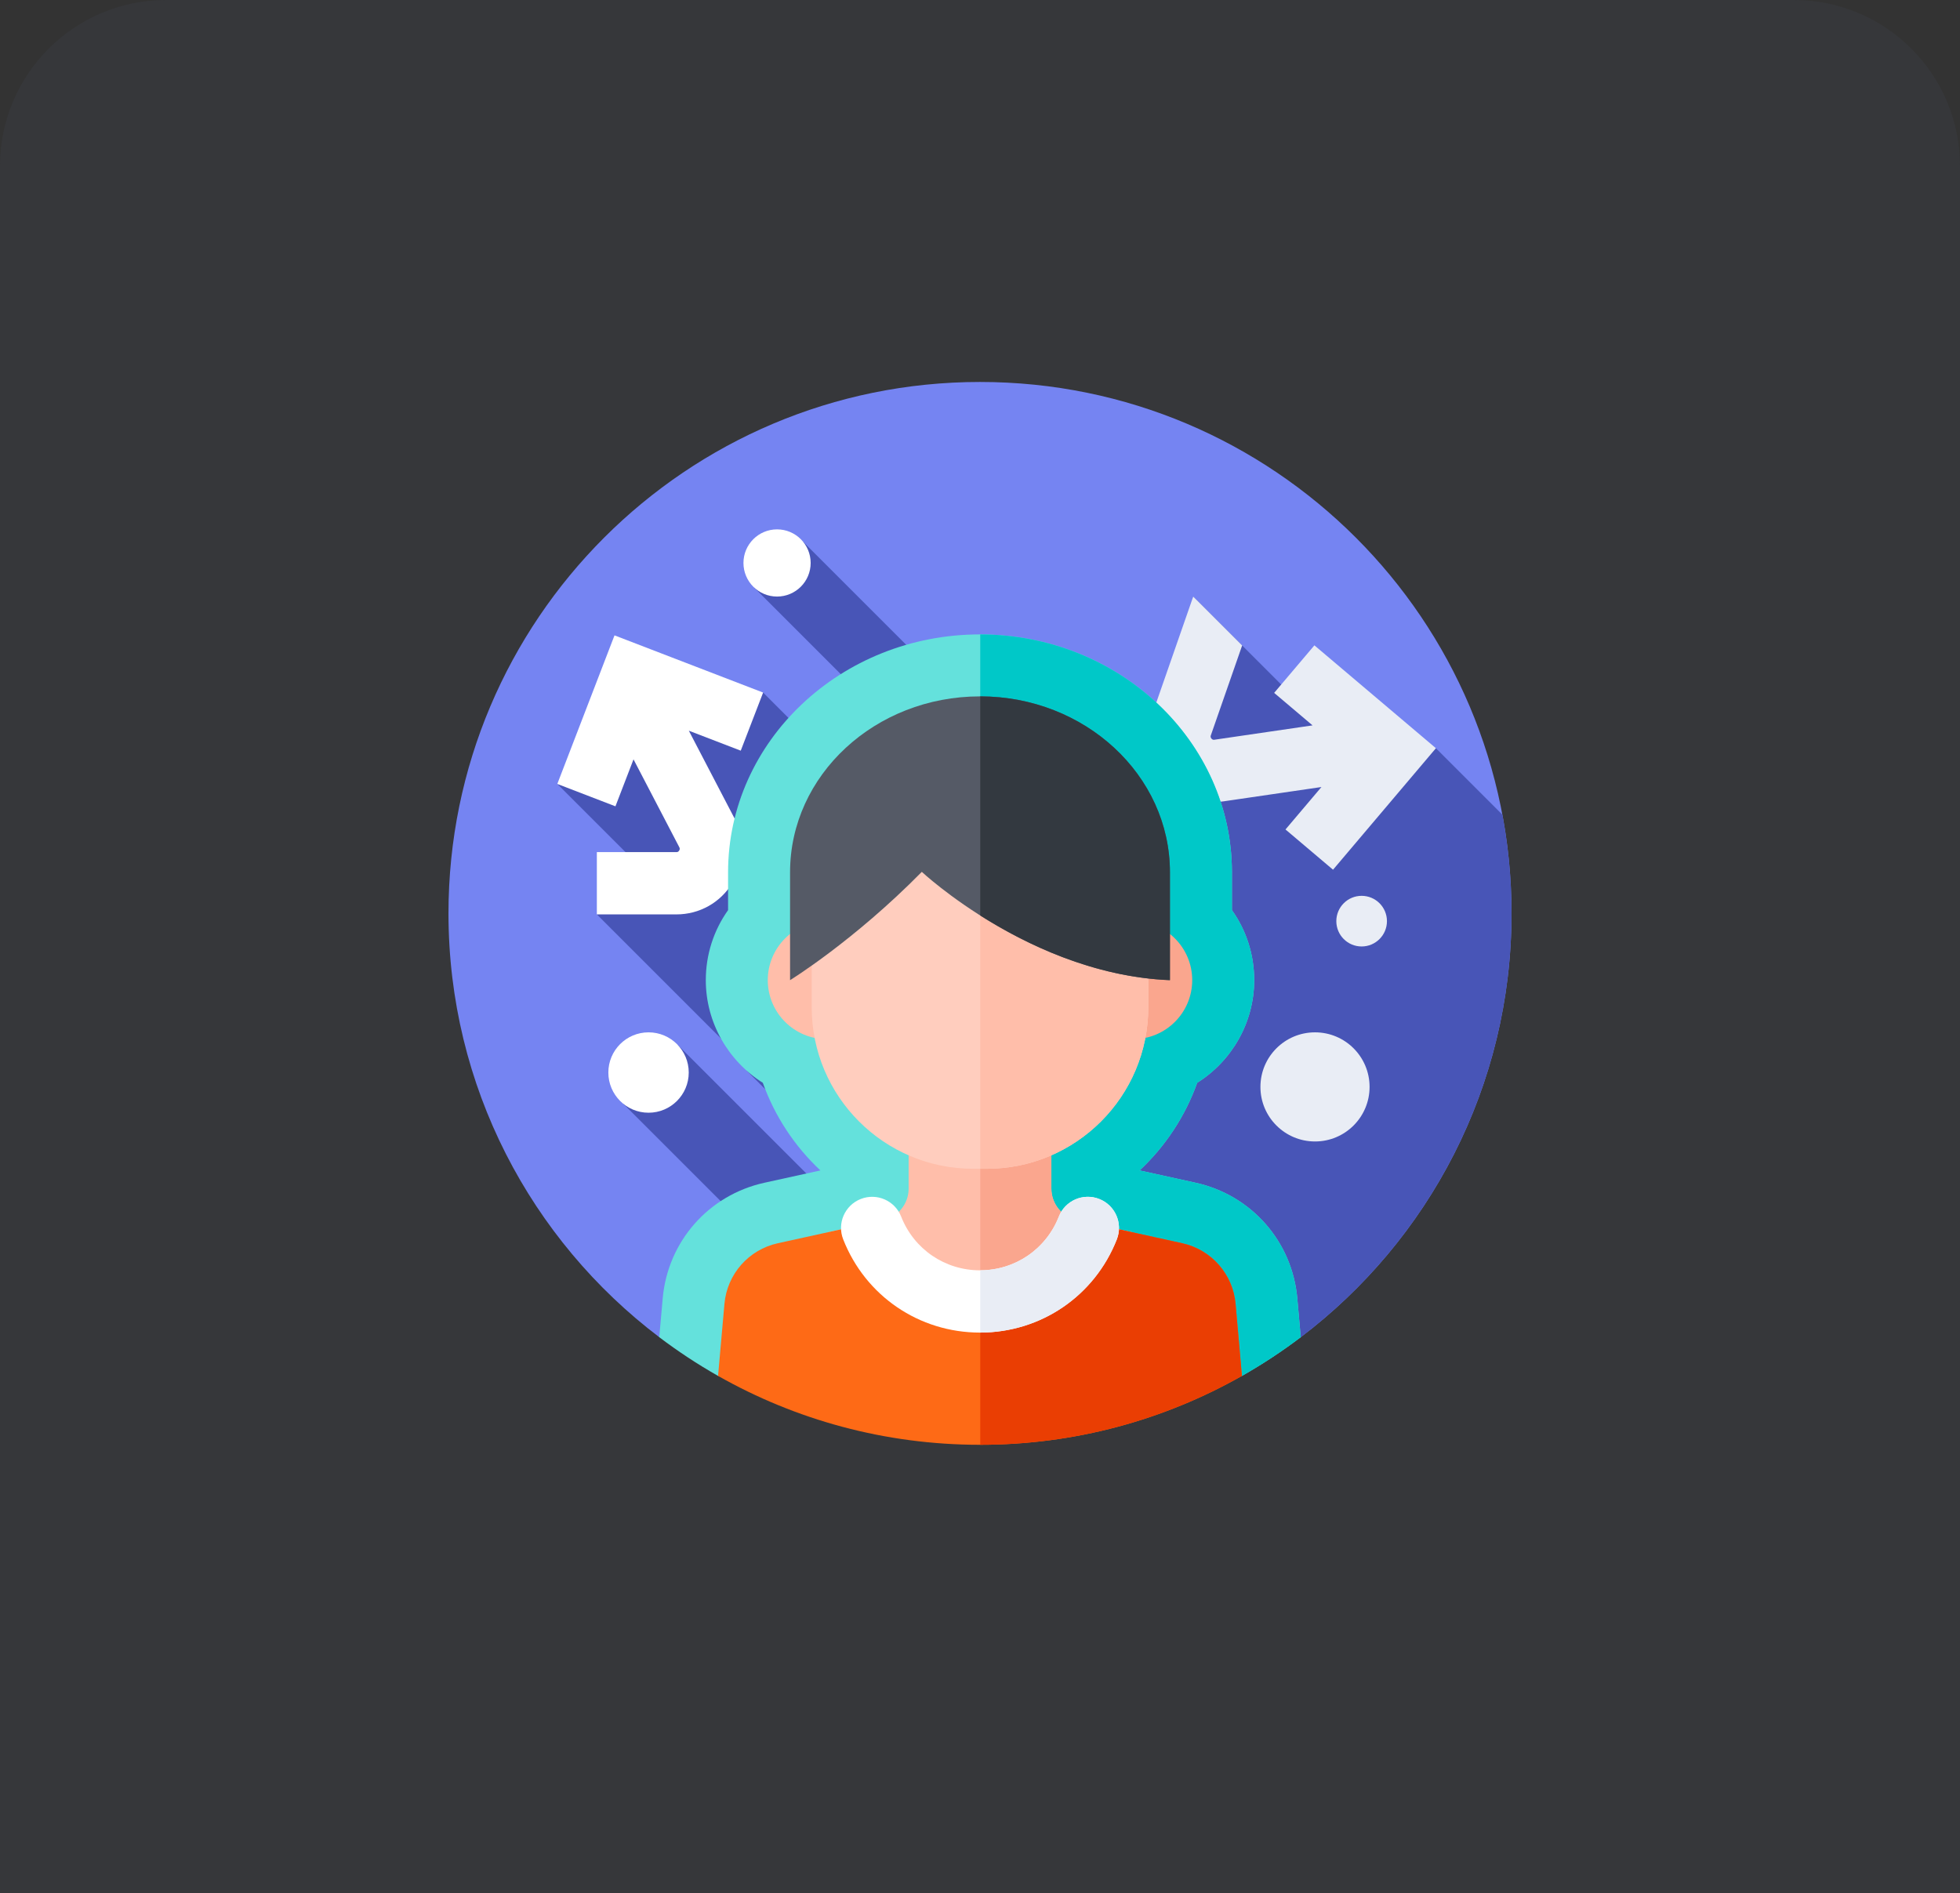 <svg width="118" height="114" viewBox="0 0 118 114" fill="none" xmlns="http://www.w3.org/2000/svg">
<rect x="0" y="0" width="118" height="114" fill="#333333" stroke="none"/>
<path d="M0 10C0 4.477 4.477 0 10 0H108C113.523 0 118 4.477 118 10V114H0V10Z" fill="#556080" fill-opacity="0.1"/>
<path d="M78.305 80.523C86.017 74.681 91 65.422 91 55C91 37.327 76.673 23 59 23C41.327 23 27 37.327 27 55C27 65.42 31.98 74.677 39.69 80.519L78.305 80.523Z" fill="#7584F2"/>
<path d="M37.533 66.472L51.582 80.521L58.404 80.522L40.805 62.923L37.533 66.472Z" fill="#4855B7"/>
<path d="M91 55C91 52.969 90.811 50.982 90.449 49.056L86.448 45.055L82.329 46.413L71.837 35.921L69.163 53.435L48.353 32.625L45.404 35.379L68.408 58.383L67.642 63.402L45.943 41.703L33.553 47.206L39.619 53.272L35.933 55.061L45.161 64.288L44.946 64.464L61.004 80.522L78.305 80.523C86.018 74.681 91 65.422 91 55Z" fill="#4855B7"/>
<path d="M41.47 43.999L44.596 45.202L45.943 41.703L36.996 38.259L33.552 47.206L37.052 48.553L38.14 45.725L40.899 51.02C40.914 51.049 40.95 51.119 40.892 51.215C40.834 51.311 40.756 51.311 40.722 51.311H35.933V55.061H40.722C42.114 55.061 43.377 54.35 44.099 53.16C44.821 51.969 44.868 50.522 44.225 49.287L41.47 43.999Z" fill="white"/>
<path d="M79.132 38.86L76.709 41.722L79.021 43.679L73.114 44.543C73.08 44.548 73.003 44.559 72.931 44.473C72.86 44.386 72.886 44.312 72.897 44.281L74.783 38.866L71.837 35.921L69.356 43.047C68.898 44.362 69.154 45.788 70.04 46.861C70.836 47.824 72.005 48.342 73.232 48.293C73.373 48.287 73.514 48.274 73.656 48.254L79.556 47.391L77.392 49.947L80.254 52.37L86.448 45.054L79.132 38.86Z" fill="#E9EDF5"/>
<path d="M74.769 82.852C76.003 82.152 77.185 81.372 78.31 80.52L78.103 78.186V78.186C77.8 74.758 75.338 71.958 71.977 71.219L68.608 70.478C70.159 69.026 71.353 67.22 72.076 65.2C74.155 63.895 75.508 61.578 75.508 59.021C75.508 57.485 75.033 56.021 74.167 54.804V52.524C74.167 44.627 67.363 38.201 59 38.201C50.637 38.201 43.833 44.627 43.833 52.524V54.804C42.967 56.021 42.492 57.484 42.492 59.021C42.492 61.578 43.845 63.895 45.924 65.2C46.647 67.22 47.841 69.026 49.392 70.478L46.023 71.219C42.662 71.958 40.2 74.758 39.897 78.186L39.69 80.52C40.815 81.372 41.997 82.152 43.231 82.852L74.769 82.852Z" fill="#64E1DC"/>
<path d="M78.31 80.52L78.103 78.186V78.185C77.8 74.757 75.338 71.958 71.977 71.219L68.608 70.478C70.159 69.026 71.353 67.22 72.076 65.2C74.155 63.895 75.508 61.577 75.508 59.021C75.508 57.484 75.033 56.021 74.167 54.804V52.524C74.167 44.631 67.371 38.209 59.015 38.201V82.852H74.769C76.003 82.152 77.185 81.372 78.31 80.52Z" fill="#00C8C8"/>
<path d="M59 79.775C62.995 79.775 66.463 77.517 68.198 74.208L64.819 73.466C63.93 73.27 63.297 72.483 63.297 71.573V65.031H54.704V71.573C54.704 72.483 54.07 73.27 53.181 73.466L49.803 74.208C51.537 77.518 55.005 79.775 59 79.775Z" fill="#FFBEAA"/>
<path d="M68.197 74.208L64.818 73.466C63.929 73.27 63.296 72.483 63.296 71.573V65.031H59.015V79.775C63.004 79.769 66.465 77.513 68.197 74.208Z" fill="#FAA68E"/>
<path d="M49.777 62.573C51.739 62.573 53.329 60.983 53.329 59.02C53.329 57.058 51.739 55.468 49.777 55.468C47.815 55.468 46.224 57.058 46.224 59.02C46.224 60.983 47.815 62.573 49.777 62.573Z" fill="#FFBEAA"/>
<path d="M68.223 62.573C70.185 62.573 71.776 60.983 71.776 59.02C71.776 57.058 70.185 55.468 68.223 55.468C66.261 55.468 64.67 57.058 64.67 59.02C64.67 60.983 66.261 62.573 68.223 62.573Z" fill="#FAA68E"/>
<path d="M59.406 70.379H58.595C53.223 70.379 48.868 66.024 48.868 60.652V55.131C48.868 49.759 53.223 45.404 58.595 45.404H59.406C64.778 45.404 69.132 49.759 69.132 55.131V60.652C69.132 66.024 64.777 70.379 59.406 70.379Z" fill="#FFCDBE"/>
<path d="M59.406 45.404H59.015V70.379H59.406C64.778 70.379 69.132 66.024 69.132 60.652V55.131C69.132 49.759 64.777 45.404 59.406 45.404Z" fill="#FFBEAA"/>
<path d="M55.497 52.499C55.497 52.499 62.107 58.685 70.435 59.021V52.524C70.435 46.675 65.316 41.933 59 41.933C52.685 41.933 47.565 46.675 47.565 52.524V59.021C47.565 59.021 51.399 56.662 55.497 52.499Z" fill="#555A66"/>
<path d="M70.435 52.524C70.435 46.679 65.323 41.94 59.015 41.933V55.127C61.742 56.857 65.825 58.835 70.435 59.021V52.524Z" fill="#333940"/>
<path d="M59 86.999C64.734 86.999 70.115 85.491 74.769 82.85L74.386 78.513C74.228 76.726 72.928 75.248 71.176 74.863L66.078 73.742C64.969 76.567 62.218 78.567 59 78.567C55.782 78.567 53.03 76.567 51.921 73.742L46.824 74.863C45.072 75.248 43.772 76.726 43.614 78.513L43.23 82.85C47.885 85.491 53.266 86.999 59 86.999Z" fill="#FE6A16"/>
<path d="M74.386 78.513C74.228 76.726 72.928 75.248 71.176 74.863L66.079 73.742C64.971 76.563 62.227 78.561 59.015 78.567V86.999C64.743 86.997 70.119 85.489 74.769 82.851L74.386 78.513Z" fill="#EA3E03"/>
<path d="M59 80.243C55.335 80.243 52.101 78.038 50.763 74.627C50.384 73.663 50.859 72.575 51.823 72.197C52.787 71.818 53.875 72.293 54.253 73.257C55.025 75.223 56.888 76.493 59 76.493C61.112 76.493 62.976 75.223 63.747 73.257C64.126 72.293 65.214 71.818 66.178 72.197C67.142 72.575 67.616 73.663 67.238 74.627C65.899 78.038 62.666 80.243 59 80.243Z" fill="white"/>
<path d="M66.177 72.197C65.213 71.818 64.125 72.293 63.747 73.257C62.977 75.218 61.121 76.486 59.015 76.492V80.242C62.674 80.236 65.901 78.034 67.238 74.627C67.616 73.663 67.141 72.575 66.177 72.197Z" fill="#E9EDF5"/>
<path d="M39.045 67.003C40.382 67.003 41.465 65.92 41.465 64.583C41.465 63.247 40.382 62.163 39.045 62.163C37.709 62.163 36.625 63.247 36.625 64.583C36.625 65.92 37.709 67.003 39.045 67.003Z" fill="white"/>
<path d="M46.782 35.922C47.899 35.922 48.805 35.016 48.805 33.899C48.805 32.782 47.899 31.876 46.782 31.876C45.665 31.876 44.759 32.782 44.759 33.899C44.759 35.016 45.665 35.922 46.782 35.922Z" fill="white"/>
<path d="M79.169 68.734C80.984 68.734 82.454 67.263 82.454 65.449C82.454 63.634 80.984 62.163 79.169 62.163C77.354 62.163 75.883 63.634 75.883 65.449C75.883 67.263 77.354 68.734 79.169 68.734Z" fill="#E9EDF5"/>
<path d="M81.976 56.992C82.817 56.992 83.5 56.309 83.5 55.468C83.5 54.626 82.817 53.943 81.976 53.943C81.134 53.943 80.452 54.626 80.452 55.468C80.452 56.309 81.134 56.992 81.976 56.992Z" fill="#E9EDF5"/>
</svg>
